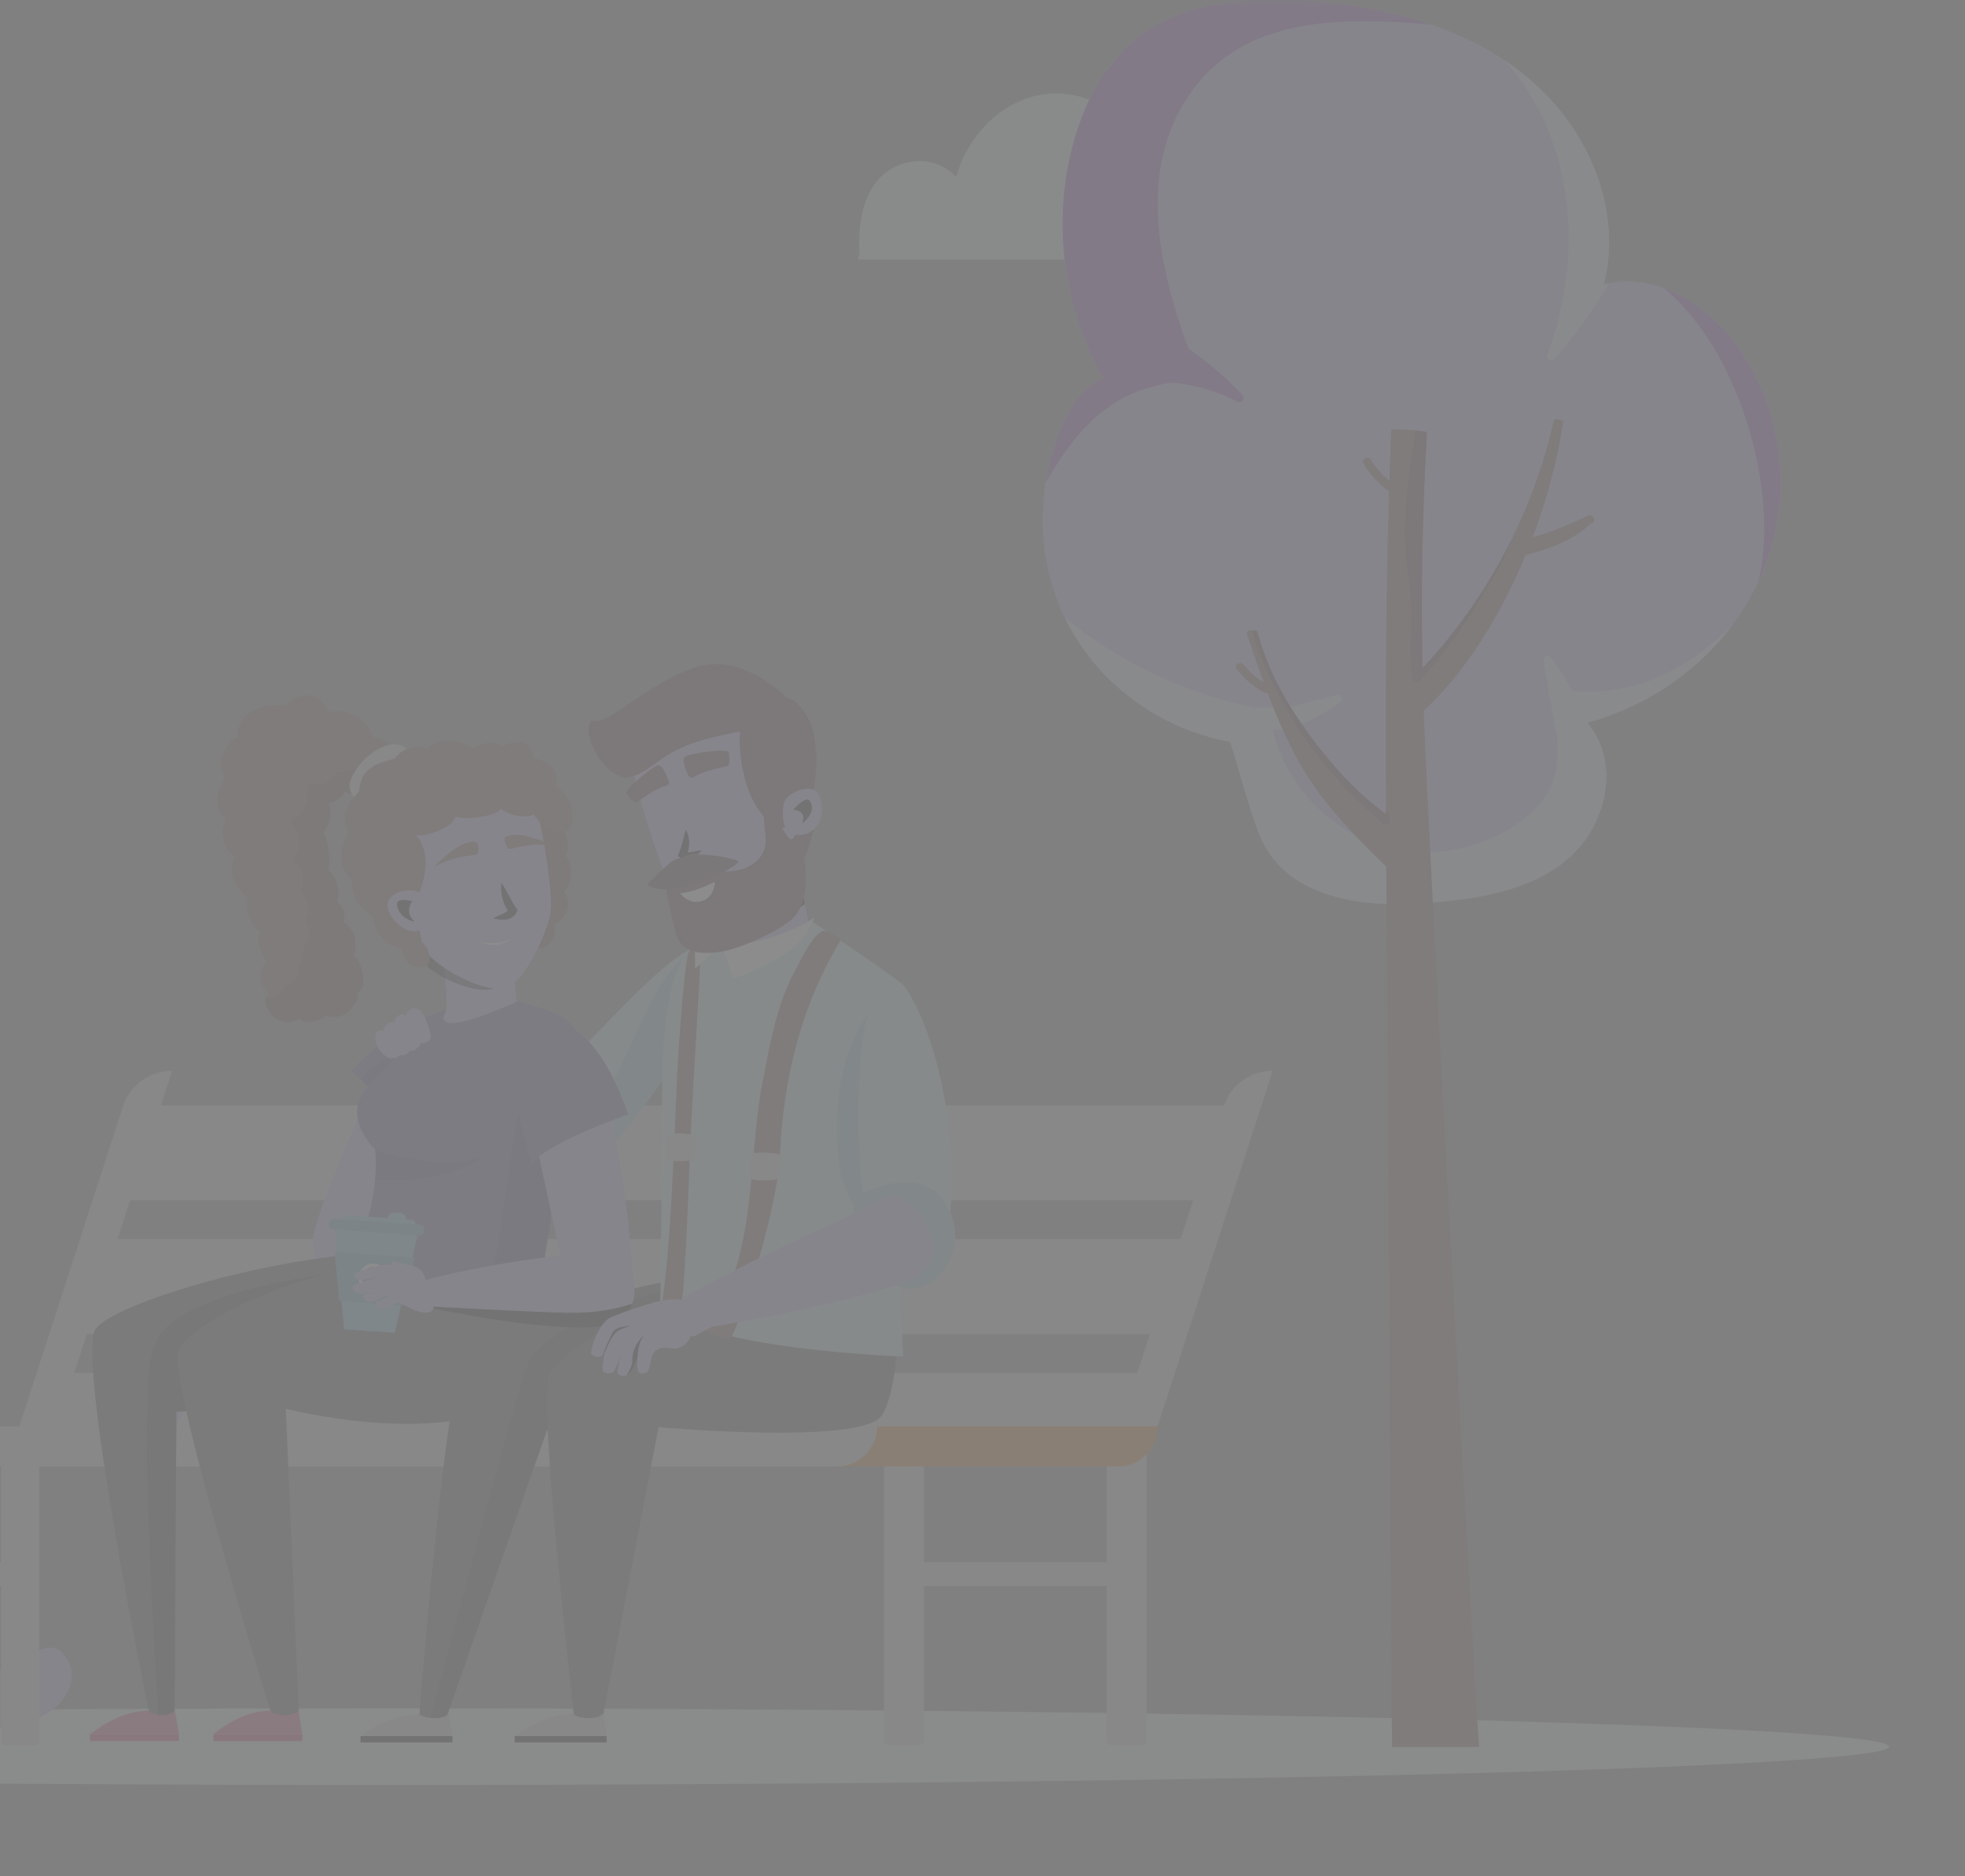 <svg width="155" height="148" viewBox="0 0 155 148" fill="none" xmlns="http://www.w3.org/2000/svg">
<rect x="0" y="0" width="155" height="148" fill="#808080" stroke="none"/>
<g opacity="0.1" clip-path="url(#clip0_1135_1237)">
<mask id="mask0_1135_1237" style="mask-type:luminance" maskUnits="userSpaceOnUse" x="-101" y="0" width="263" height="148">
<path d="M162 0H-101V148H162V0Z" fill="white"/>
</mask>
<g mask="url(#mask0_1135_1237)">
<mask id="mask1_1135_1237" style="mask-type:luminance" maskUnits="userSpaceOnUse" x="-95" y="-7" width="251" height="155">
<path d="M-94.836 -6.852H155.973V147.726H-94.836V-6.852Z" fill="white"/>
</mask>
<g mask="url(#mask1_1135_1237)">
<path d="M149.018 137.79C149.018 139.46 96.013 140.814 30.628 140.814C-34.757 140.814 -87.763 139.46 -87.763 137.79C-87.763 136.12 -34.757 134.766 30.628 134.766C96.013 134.766 149.018 136.12 149.018 137.79Z" fill="#EDF1F4"/>
<path d="M67.722 20.481H107.61C106.683 17.615 103.41 16.125 100.599 17.24C99.133 15.178 97.288 12.939 94.738 12.32C92.75 11.838 91.204 12.618 89.489 10.811C88.542 9.814 87.923 8.826 86.632 8.184C81.701 5.733 76.763 9.182 75.422 13.963C74.318 12.731 72.48 12.361 70.831 13.06C68.153 14.194 67.629 17.409 67.797 20.02C67.7 20.145 67.678 20.322 67.722 20.481Z" fill="#E4F3F7"/>
<path d="M136.855 27.055C135.44 25.186 133.471 23.544 131.262 22.736C129.881 22.229 128.399 22.048 126.904 22.342C126.777 22.362 126.65 22.388 126.524 22.422C127.679 17.736 126.257 12.855 123.341 9.063C122.04 7.374 120.477 5.965 118.736 4.796C116.94 3.595 114.964 2.66 112.909 1.952C111.881 1.591 110.827 1.292 109.773 1.044C104.634 -0.157 98.655 -0.732 93.556 0.93C88.418 2.607 85.661 7.012 84.46 12.08C83.045 18.089 83.986 24.466 86.989 29.84C84.413 30.928 83.266 34.46 82.698 36.95C82.611 37.338 82.538 37.724 82.478 38.112C82.01 41.049 82.251 44.107 83.232 46.911C83.446 47.533 83.699 48.133 83.98 48.714C86.449 53.815 91.386 57.487 96.98 58.515C97.159 58.549 97.293 58.448 97.353 58.321C98.401 60.712 98.341 63.362 99.315 65.793C99.982 67.475 101.171 68.817 102.745 69.698C106.276 71.674 110.807 71.475 114.684 71.034C118.575 70.593 122.98 69.424 125.263 65.946C127.031 63.248 127.358 59.524 125.209 57.02C129.847 55.758 133.965 52.954 136.741 49.181L136.748 49.175C137.488 48.173 138.129 47.105 138.663 45.976C139.644 43.927 140.252 41.684 140.405 39.307C140.686 34.987 139.484 30.52 136.855 27.055Z" fill="#CEB5FF"/>
<path d="M136.741 49.181C133.386 52.644 129.087 54.987 124.036 54.488C123.53 53.594 122.957 52.736 122.368 51.883C122.149 51.564 121.694 51.766 121.758 52.14C122.084 54.038 122.41 55.937 122.736 57.835C122.747 57.897 122.771 57.942 122.802 57.98C122.834 58.439 122.86 58.9 122.86 59.363C122.866 61.365 122.172 62.888 120.677 64.203C118.328 66.273 115.132 67.314 112.029 67.227C105.922 67.047 100.977 62.213 100.143 56.258C100.123 56.158 100.009 56.044 99.91 56.025C94.037 54.956 88.578 52.452 83.979 48.714C86.448 53.815 91.386 57.486 96.98 58.515C97.159 58.548 98.341 63.362 99.315 65.792C99.983 67.475 101.171 68.816 102.745 69.697C106.276 71.674 110.807 71.474 114.684 71.033C118.575 70.592 122.98 69.424 125.263 65.946C127.031 63.248 127.358 59.524 125.209 57.02C129.847 55.758 133.965 52.953 136.741 49.181Z" fill="#E2E9FF"/>
<path d="M123.34 9.062C122.039 7.374 120.477 5.964 118.736 4.796C124.188 10.952 125.015 20.159 122.033 28.003C121.912 28.317 122.372 28.571 122.593 28.331C124.248 26.474 125.689 24.472 126.904 22.342C126.777 22.362 126.65 22.388 126.524 22.422C127.679 17.735 126.256 12.855 123.34 9.062Z" fill="#E2E9FF"/>
<path d="M94.331 6.771C98.701 1.183 106.429 1.377 112.909 1.951C111.881 1.59 110.827 1.291 109.773 1.044C104.634 -0.158 98.655 -0.733 93.556 0.93C88.418 2.606 85.661 7.012 84.46 12.08C83.045 18.088 83.985 24.465 86.989 29.839C84.413 30.927 83.266 34.459 82.698 36.95C82.611 37.337 82.538 37.724 82.478 38.111C85.677 32.465 88.672 30.809 92.382 30.182C94.317 30.34 96.231 30.936 97.614 31.699C97.947 31.883 98.279 31.453 98.018 31.175C96.716 29.782 95.294 28.548 93.737 27.493C91.299 20.777 89.594 12.828 94.331 6.771Z" fill="#9D4FCC"/>
<path d="M136.855 27.055C135.44 25.186 133.471 23.544 131.262 22.735C137.461 27.914 140.405 39.307 138.663 45.976C139.645 43.927 140.252 41.683 140.405 39.306C140.686 34.986 139.484 30.52 136.855 27.055Z" fill="#9D4FCC"/>
<path d="M105.445 54.817C103.964 55.193 102.437 55.705 100.906 55.8C99.261 55.903 97.575 55.694 95.958 55.436C95.538 55.369 95.357 56.013 95.78 56.08C97.159 56.299 98.572 56.475 99.976 56.482C99.816 56.538 99.658 56.602 99.503 56.679C99.275 56.79 99.296 57.138 99.503 57.255C101.318 58.282 104.212 56.429 105.702 55.427C106.01 55.221 105.824 54.721 105.445 54.817Z" fill="#E2E9FF"/>
<path d="M125.261 40.684C123.852 41.372 122.401 41.931 120.905 42.381C122.017 39.425 122.843 36.343 123.3 33.344C123.347 33.057 122.601 33.01 122.566 33.177C121.84 36.368 120.752 39.44 119.329 42.344C119.329 42.364 119.323 42.378 119.309 42.398C117.475 46.15 115.086 49.628 112.209 52.713C112.082 46.53 112.195 40.335 112.556 34.152C112.623 34.079 112.202 34.005 111.668 33.952C110.8 33.859 109.632 33.831 109.746 33.958C109.746 33.958 109.74 33.958 109.74 33.965C109.685 35.303 109.638 36.626 109.596 37.939C109.019 37.463 108.529 36.897 108.142 36.253C107.921 35.885 107.344 36.22 107.566 36.59C108.07 37.429 108.721 38.136 109.506 38.721C109.527 38.737 109.55 38.741 109.572 38.752C109.313 47.166 109.275 55.201 109.326 63.789V64.196C107.223 62.747 105.182 60.517 103.453 58.194C101.559 55.657 99.997 52.933 99.196 49.848C99.176 49.755 98.948 49.715 98.735 49.729C98.508 49.742 98.294 49.821 98.348 49.982C98.778 51.264 99.21 52.553 99.674 53.828C99.082 53.46 98.556 53.002 98.127 52.445C97.87 52.109 97.29 52.441 97.551 52.781C98.153 53.563 98.887 54.197 99.763 54.653C99.845 54.696 99.923 54.698 99.993 54.68C100.701 56.55 101.492 58.387 102.472 60.13C104.254 63.302 106.757 65.858 109.352 68.369C109.411 74.929 109.734 129.135 109.809 137.817H116.669C116.17 130.85 112.651 66.105 112.309 56.071C115.546 53.084 118.328 48.663 120.338 43.799C122.178 43.292 123.993 42.7 125.411 41.365C125.421 41.356 125.424 41.346 125.432 41.336C125.487 41.31 125.543 41.287 125.598 41.26C125.984 41.072 125.646 40.496 125.261 40.684Z" fill="#855E4F"/>
<path d="M109.079 64.965C107.83 63.89 101.456 58.617 98.735 49.729C98.948 49.715 99.176 49.756 99.196 49.849C99.997 52.934 101.559 55.657 103.453 58.194C105.182 60.517 107.223 62.747 109.325 64.196V63.789C109.479 64.056 109.594 64.337 109.633 64.637C109.687 64.971 109.345 65.192 109.079 64.965Z" fill="#613D44"/>
<path d="M112.209 52.713C112.082 46.53 112.195 40.335 112.556 34.153C112.623 34.08 112.202 34.005 111.668 33.952C111.147 37.157 110.634 40.408 110.874 43.66C110.994 45.255 111.361 46.818 111.341 48.427C111.321 50.169 111.115 51.844 111.428 53.574C111.474 53.822 111.821 53.896 111.982 53.722C113.764 51.845 115.232 49.749 116.58 47.552C117.615 45.876 118.696 44.24 119.309 42.398C117.475 46.15 115.086 49.628 112.209 52.713Z" fill="#613D44"/>
<path d="M-83.41 137.181L-1.917 136.496C-0.414 136.323 1.141 136.175 2.56 135.715C4.523 135.08 6.659 132.842 5.161 130.692C4.382 129.576 3.575 129.996 2.47 130.437C1.15 130.963 -0.06 131.676 -1.198 132.513C-1.21 130.362 -3.404 129.16 -5.122 129.923C-3.652 127.682 -1.249 125.17 -3.429 122.787C-4.288 121.848 -5.483 122.039 -6.433 122.726C-8.197 124.003 -9.742 125.827 -11.274 127.451C-11.418 126.767 -12.015 126.173 -12.785 126.08C-14.586 125.863 -15.584 127.803 -16.771 128.992C-15.999 126.342 -14.631 121.204 -18.616 122.335C-21.477 123.148 -23.776 126.129 -25.13 128.91C-25.174 126.82 -25.646 123.917 -27.547 124.251C-28.714 124.455 -29.778 126.155 -30.482 126.955C-31.536 128.155 -32.537 129.398 -33.513 130.662C-33.878 129.724 -34.857 129.159 -35.932 129.174C-37.611 129.198 -38.669 130.618 -39.449 131.982C-40.054 129.692 -41.092 127.175 -43.737 126.874C-44.605 126.777 -45.48 126.97 -46.129 127.573C-47.089 128.465 -47.148 129.89 -48.001 130.837C-49.272 129.527 -51.645 130.054 -52.362 131.652C-53.237 130.065 -54.206 128.537 -55.305 127.093C-56.068 126.091 -56.949 124.936 -58.342 125.016C-61.119 125.173 -61.51 128.024 -61.355 130.325C-62.312 128.995 -63.667 126.525 -64.648 126.694C-65.757 126.885 -66.606 129.918 -67.034 131.618C-68.488 129.866 -72.044 127.239 -72.94 128.241C-73.566 128.941 -72.729 131.286 -72.347 132.76C-73.717 131.046 -75.199 129.427 -76.816 127.935C-77.919 126.918 -80.177 124.213 -81.956 124.752C-83.347 125.173 -83.547 127.066 -83.402 128.269C-83.228 129.717 -82.541 131.162 -81.715 132.484C-83.02 131.706 -84.546 131.353 -86.142 131.489C-86.344 131.505 -86.516 131.681 -86.453 131.896C-85.929 133.695 -84.716 135.928 -83.41 137.181Z" fill="#CEB5FF"/>
</g>
<mask id="mask2_1135_1237" style="mask-type:luminance" maskUnits="userSpaceOnUse" x="-32" y="39" width="147" height="113">
<path d="M-31.826 39.467H114.194V151.426H-31.826V39.467Z" fill="white"/>
</mask>
<g mask="url(#mask2_1135_1237)">
<path d="M4.48 112.564H1.512L9.697 87.289C10.242 85.606 11.809 84.466 13.578 84.466L4.48 112.564Z" fill="#D4D4D4"/>
<path d="M94.547 94.691H8.436L10.974 87.194H97.085L94.547 94.691Z" fill="#D9D9D9"/>
<path d="M91.228 105.244H5.117L7.656 97.747H93.767L91.228 105.244Z" fill="#D9D9D9"/>
<path d="M88.13 114.987H2.019L4.338 108.3H90.45L88.13 114.987Z" fill="#D9D9D9"/>
<path d="M91.298 112.564H88.332L96.515 87.289C97.061 85.606 98.627 84.466 100.397 84.466L91.298 112.564Z" fill="#D4D4D4"/>
<path d="M90.037 137.68H87.711C87.483 137.68 87.299 137.495 87.299 137.267V112.564H90.45V137.267C90.45 137.495 90.266 137.68 90.037 137.68Z" fill="#D4D4D4"/>
<path d="M72.474 137.68H70.148C69.919 137.68 69.735 137.495 69.735 137.267V112.564H72.886V137.267C72.886 137.495 72.702 137.68 72.474 137.68Z" fill="#D4D4D4"/>
<path d="M88.275 125.122H71.311V123.241H88.275V125.122Z" fill="#D4D4D4"/>
<path d="M2.683 137.68H0.499C0.271 137.68 0.087 137.495 0.087 137.267V112.564H3.096V137.267C3.096 137.495 2.911 137.68 2.683 137.68Z" fill="#D4D4D4"/>
<path d="M1.018 125.122H-15.18V123.241H1.018V125.122Z" fill="#D4D4D4"/>
<path d="M88.175 115.688H7.546V112.521H91.339C91.339 114.27 89.923 115.688 88.175 115.688Z" fill="#E57D15"/>
<path d="M66.022 115.688H-14.739C-16.487 115.688 -17.904 114.27 -17.904 112.521H69.187C69.187 114.27 67.77 115.688 66.022 115.688Z" fill="#D4D4D4"/>
<path d="M25.624 100.797C25.133 100.291 24.75 99.68 22.989 100.589C21.612 101.3 14.012 107.519 14.012 107.519L15.386 108.701C15.386 108.701 22.555 105.849 24.748 104.597C26.268 103.728 26.957 102.17 25.624 100.797Z" fill="#CEB5FF"/>
<path d="M12.14 108.43C12.56 107.539 13.397 107.439 14.209 107.221C14.78 106.823 15.476 107.476 15.508 108.203C15.557 109.336 14.525 110.762 14.145 110.964C13.681 111.212 12.586 111.215 12.14 110.4C11.897 109.955 12.029 108.663 12.14 108.43Z" fill="#CEB5FF"/>
<path d="M10.362 111.649C10.174 111.685 9.963 111.774 9.827 111.592C9.776 111.523 9.762 111.42 9.809 111.339C10.117 110.815 10.52 110.692 11.018 110.504C11.555 110.302 11.9 110.033 12.216 109.5C12.471 109.069 12.682 108.6 12.889 108.139C12.998 107.897 13.305 108.112 13.197 108.353C13.155 108.447 13.111 108.543 13.068 108.64C13.193 108.605 13.31 108.737 13.28 108.897C13.117 109.798 12.704 110.824 11.908 111.213C11.43 111.445 10.866 111.549 10.362 111.649Z" fill="#CEB5FF"/>
<path d="M11.133 112.887C10.945 112.924 10.733 113.012 10.598 112.83C10.547 112.762 10.533 112.658 10.58 112.577C10.888 112.053 11.291 111.929 11.789 111.743C12.326 111.541 12.671 111.272 12.986 110.738C13.241 110.307 13.453 109.838 13.659 109.377C13.768 109.135 14.076 109.349 13.967 109.591C13.925 109.684 13.882 109.782 13.839 109.878C13.963 109.843 14.08 109.975 14.051 110.136C13.888 111.037 13.474 112.064 12.679 112.451C12.2 112.684 11.637 112.787 11.133 112.887Z" fill="#CEB5FF"/>
<path d="M12.359 113.197C12.181 113.279 11.99 113.417 11.822 113.273C11.76 113.219 11.725 113.121 11.756 113.032C11.96 112.45 12.335 112.232 12.79 111.93C13.281 111.602 13.569 111.258 13.779 110.665C13.949 110.185 14.069 109.68 14.186 109.183C14.247 108.921 14.59 109.054 14.529 109.314C14.505 109.415 14.481 109.52 14.457 109.623C14.573 109.559 15.418 107.849 15.478 107.995C15.873 108.94 14.511 111.829 13.801 112.398C13.373 112.741 12.837 112.978 12.359 113.197Z" fill="#CEB5FF"/>
<path d="M10.531 112.541C10.344 112.578 10.132 112.666 9.996 112.484C9.946 112.415 9.931 112.312 9.979 112.232C10.286 111.707 10.69 111.584 11.187 111.396C11.724 111.194 12.069 110.925 12.385 110.392C12.64 109.961 12.851 109.491 13.058 109.031C13.167 108.788 13.474 109.004 13.367 109.244C13.325 109.338 13.28 109.435 13.238 109.531C13.362 109.497 13.479 109.629 13.45 109.789C13.286 110.69 12.873 111.716 12.077 112.104C11.599 112.337 11.036 112.441 10.531 112.541Z" fill="#CEB5FF"/>
<path d="M10.686 110.256C10.574 110.239 10.493 110.095 10.549 109.971C10.805 109.412 11.028 108.638 11.48 108.23C11.919 107.834 12.545 107.681 13.072 107.541C13.204 107.505 13.27 107.624 13.262 107.745C13.315 107.787 13.348 107.857 13.329 107.937C13.143 108.698 12.523 108.666 12.04 109.077C11.553 109.492 11.432 110.377 10.686 110.256Z" fill="#CEB5FF"/>
<path d="M12.2 110.174C12.2 110.174 12.81 111.449 14.143 111.25C13.138 110.913 12.2 110.174 12.2 110.174Z" fill="black"/>
<path d="M12.512 109.115C12.512 109.115 13.037 109.66 13.897 109.196C13.897 109.196 13.219 109.629 12.952 109.583C12.621 109.526 12.512 109.115 12.512 109.115Z" fill="black"/>
<path d="M33.028 83.04C34.652 83.759 34.432 90.379 27.397 101.535C26.683 102.667 24.462 99.717 24.694 97.728C24.986 95.209 29.778 84.733 29.778 84.733C29.778 84.733 29.997 81.7 33.028 83.04Z" fill="#CEB5FF"/>
<path d="M38.649 91.21C38.928 92.586 39.73 93.604 40.839 94.069C41.147 94.212 41.477 94.299 41.827 94.343C44.428 94.673 49.783 89.135 53.364 83.552C55.288 80.555 55.991 74.538 54.893 74.756C52.398 75.251 45.594 83.462 42.359 86.14C40.341 87.805 38.451 90.27 38.649 91.21Z" fill="#C3E7F3"/>
<path d="M40.707 95.654C43.752 96.622 49.783 89.135 53.364 83.553C55.287 80.555 55.738 76.477 55.75 75.021C55.62 74.96 55.483 74.912 55.337 74.868C55.199 74.825 55.046 74.787 54.892 74.756C54.34 75.103 53.789 75.596 53.24 76.202C50.551 79.148 48.891 86.094 45.55 89.302C41.047 93.627 40.674 95.625 40.707 95.654Z" fill="#9ED4E3"/>
<path d="M45.796 88.412C45.796 88.412 48.566 90.487 46.087 93.71C43.61 96.933 40.157 97.421 39.783 94.99C39.409 92.559 40.928 88.968 45.796 88.412Z" fill="#9ED4E3"/>
<path d="M31.959 84.417L34.271 81.656C34.271 81.656 36.881 83.98 41.304 87.447C43.317 89.034 45.283 90.162 45.657 90.704C46.858 92.442 43.465 98.223 40.375 95.058C36.55 91.139 31.959 84.417 31.959 84.417Z" fill="#CEB5FF"/>
<path d="M7.545 104.859C5.981 107.437 12.031 136.39 12.031 136.39L13.761 136.518L13.913 111.126C13.913 111.126 8.732 102.903 7.545 104.859Z" fill="#544F5B"/>
<path d="M13.912 111.126L13.91 111.658L13.754 136.481L12.575 136.696C12.575 136.696 10.839 110.719 11.962 108.478C13.925 111.001 14.647 111.436 13.912 111.126Z" fill="#3B343F"/>
<path d="M7.545 104.859C5.981 107.437 13.485 111.348 13.485 111.348C13.485 111.348 25.879 110.708 27.355 108.179C28.739 105.808 28.739 101.627 28.739 101.627C28.063 101.659 32.34 98.709 32.34 98.709C22.074 98.709 8.732 102.903 7.545 104.859Z" fill="#544F5B"/>
<path d="M11.635 110.406C11.635 110.406 11.477 107.712 12.373 105.738C14.258 101.586 27.695 100.247 27.695 100.247L20.485 110.415C20.485 110.415 16.682 111.291 13.908 111.377C12.65 111.416 11.875 110.507 11.635 110.406Z" fill="#3B343F"/>
<path d="M13.8 134.954L14.113 136.821H7.1C7.1 136.821 9.287 134.956 11.735 134.954C11.706 135.197 13.13 135.602 13.733 134.988L13.8 134.954Z" fill="#EA5081"/>
<path d="M14.113 137.35H7.1V136.821H14.113V137.35Z" fill="#D8326E"/>
<path d="M14.069 106.558C13.218 109.054 21.759 136.346 21.759 136.346L23.631 136.517L22.534 110.892C22.534 110.892 14.818 104.36 14.069 106.558Z" fill="#544F5B"/>
<path d="M14.069 106.558C13.218 109.054 22.397 111.097 22.397 111.097C22.397 111.097 33.582 114.015 39.854 110.861C42.307 109.627 41.978 100.603 41.978 100.603C41.301 100.635 35.168 99.193 35.168 99.193C24.902 99.193 14.818 104.36 14.069 106.558Z" fill="#544F5B"/>
<path d="M23.532 134.954L23.845 136.822H16.832C16.832 136.822 18.879 134.957 21.327 134.954C21.298 135.197 22.861 135.602 23.464 134.989L23.532 134.954Z" fill="#EA5081"/>
<path d="M23.845 137.351H16.832V136.822H23.845V137.351Z" fill="#D8326E"/>
<path d="M36.648 106.913C35.052 109.336 32.981 136.553 32.981 136.553L34.748 136.673L43.147 112.804C43.147 112.804 55.361 112.41 56.867 110.034C58.279 107.805 58.279 103.875 58.279 103.875C57.589 103.905 62.166 99.992 62.166 99.992C51.688 99.992 37.859 105.074 36.648 106.913Z" fill="#564E4E"/>
<path d="M43.147 112.804L34.852 136.537L33.648 136.739C33.648 136.739 40.7 109.952 41.576 107.739C43.169 103.712 55.583 100.946 55.583 100.946L49.855 112.136C49.855 112.136 43.897 113.095 43.147 112.804Z" fill="#473D3D"/>
<path d="M43.307 108.51C42.438 110.856 45.404 136.512 45.404 136.512L47.316 136.673L51.946 112.583C51.946 112.583 68.048 114.029 69.554 111.653C70.966 109.424 70.832 103.666 70.832 103.666C70.141 103.697 64.551 99.921 64.551 99.921C54.074 99.921 44.07 106.444 43.307 108.51Z" fill="#564E4E"/>
<path d="M35.397 135.202L35.691 136.958H28.439C28.439 136.958 30.796 135.208 33.097 135.205C33.069 135.433 34.767 135.811 35.334 135.235L35.397 135.202Z" fill="#D4D4D4"/>
<path d="M35.691 137.455H28.439V136.958H35.691V137.455Z" fill="black"/>
<path d="M47.559 135.202L47.853 136.958H40.601C40.601 136.958 42.958 135.208 45.258 135.205C45.231 135.433 46.93 135.811 47.496 135.235L47.559 135.202Z" fill="#D4D4D4"/>
<path d="M47.853 137.455H40.601V136.958H47.853V137.455Z" fill="black"/>
<path d="M64.049 72.696C64.049 72.696 69.318 76.182 71.279 77.708C71.279 77.708 70.761 100.257 71.251 107.012C71.251 107.012 55.134 106.473 52.085 102.986C52.085 102.986 52.222 92.741 52.222 86.858C52.222 80.976 52.767 75.638 55.162 74.113C55.162 74.113 58.822 76.509 64.049 72.696Z" fill="#C3E7F3"/>
<path d="M66.261 74.265C63.209 79.298 61.797 85.103 61.532 90.94C61.307 95.858 58.219 104.739 57.637 105.564C57.197 105.691 55.498 105.049 55.596 104.921C59.828 99.377 58.902 91.885 60.135 85.46C60.717 82.426 61.269 79.153 62.779 76.459C63.185 75.733 64.053 73.755 64.93 73.433C65.115 73.366 66.429 73.987 66.261 74.265Z" fill="#855E4F"/>
<path d="M59.229 91.118C59.229 91.118 59.05 92.816 59.229 92.995C59.408 93.174 61.232 93.159 61.404 92.95C61.576 92.74 61.65 91.222 61.53 91.101C61.41 90.981 59.378 90.76 59.229 91.118Z" fill="#D9D9D9"/>
<path d="M54.467 89.912C54.243 94.83 54.031 103.498 53.449 104.323C53.007 104.45 52.09 103.704 52.115 103.545C52.925 98.511 53.113 91.391 53.416 84.856C53.551 81.957 53.926 77.446 54.116 76.151C54.257 75.196 54.373 74.465 55.251 74.143C55.435 74.076 54.733 84.075 54.467 89.912Z" fill="#855E4F"/>
<path d="M52.546 89.606C52.546 89.606 52.367 91.302 52.546 91.481C52.726 91.661 54.55 91.646 54.722 91.437C54.893 91.228 54.968 89.708 54.848 89.588C54.727 89.469 52.696 89.246 52.546 89.606Z" fill="#D9D9D9"/>
<path d="M71.077 95.121C71.077 95.121 71.127 97.004 71.111 97.267C71.111 97.267 66.554 96.931 66.1 91.198C65.21 79.961 71.206 77.682 71.206 77.682C71.206 77.682 71.949 91.331 71.077 95.121Z" fill="#9ED4E3"/>
<path d="M54.959 68.009C55.043 68.225 55.122 68.427 55.181 68.617C55.344 69.133 55.468 69.643 55.547 70.14C55.638 70.637 55.691 71.107 55.717 71.545C55.808 72.957 55.553 74.274 55.553 74.274C59.525 76.235 63.942 73.231 63.942 73.231C63.753 72.676 63.603 71.996 63.485 71.316C63.243 69.924 63.145 68.525 63.126 68.12C63.119 68.094 63.119 68.074 63.119 68.055C63.112 68.021 63.112 68.009 63.112 68.009H54.959Z" fill="#CEB5FF"/>
<path d="M55.27 73.79C55.27 73.79 55.594 74.338 56.845 74.587L54.831 76.407C54.831 76.407 54.802 74.213 54.831 73.898C54.861 73.584 55.27 73.79 55.27 73.79Z" fill="white"/>
<path d="M64.219 72.402C64.219 72.402 61.073 74.58 56.845 74.587C56.845 74.587 57.592 76.107 57.794 77.188C57.794 77.188 63.268 75.644 64.219 72.402Z" fill="white"/>
<path d="M54.959 68.009C55.043 68.225 55.122 68.427 55.181 68.617C55.41 69.264 55.514 69.76 55.547 70.139C55.638 70.636 55.691 71.106 55.717 71.545C57.605 72.375 59.734 72.708 61.283 72.375C62.282 72.166 63.041 71.675 63.485 71.316C63.243 69.924 63.145 68.525 63.125 68.12C63.119 68.093 63.119 68.074 63.119 68.055C63.112 68.021 63.112 68.009 63.112 68.009H54.959Z" fill="black"/>
<path d="M64.369 64.578C64.369 64.578 63.804 67.641 62.948 68.407C62.092 69.172 62.285 64.213 62.285 64.213L64.369 64.578Z" fill="#613D44"/>
<path d="M62.885 65.301C62.885 65.301 63.606 69.629 62.405 70.92C61.203 72.211 56.081 73.952 54.564 72.999C53.047 72.048 49.75 61.191 49.887 60.217C50.024 59.242 56.123 53.808 59.654 56.462C63.185 59.115 62.885 65.301 62.885 65.301Z" fill="#CEB5FF"/>
<path d="M46.697 56.782C47.671 57.642 51.71 53.237 55.583 52.475C58.772 51.848 61.999 54.879 62.011 55.056C62.859 55.059 64.084 56.769 64.265 58.198C64.943 63.55 62.669 65.265 62.144 65.286C59.709 65.387 58.163 61.29 58.364 57.697C56.334 58.147 54.58 58.404 52.599 59.603C51.73 60.13 50.247 61.554 49.103 61.288C47.403 60.893 45.79 57.726 46.697 56.782Z" fill="#613D44"/>
<path d="M54.084 65.442C53.917 66.143 53.783 66.719 53.556 67.292L53.457 67.54L53.67 67.677C53.849 67.791 54.056 67.825 54.23 67.805C54.408 67.791 54.564 67.732 54.703 67.655C54.972 67.498 55.143 67.302 55.356 67.103C55.058 67.08 54.773 67.187 54.539 67.221C54.308 67.259 54.103 67.227 54.014 67.155L54.128 67.54C54.435 66.879 54.471 66.067 54.084 65.442Z" fill="black"/>
<path d="M57.446 59.303C57.217 59.026 54.164 59.461 53.984 59.734C53.828 59.97 53.996 60.59 54.312 61.205C54.389 61.356 54.584 61.411 54.722 61.312C55.332 60.874 56.798 60.558 57.319 60.456C57.432 60.434 57.515 60.341 57.522 60.227C57.541 59.944 57.557 59.437 57.446 59.303Z" fill="#613D44"/>
<path d="M49.421 62.542C49.38 62.184 51.654 60.3 51.957 60.361C52.218 60.414 52.534 60.964 52.75 61.62C52.803 61.781 52.715 61.959 52.558 61.988C51.864 62.12 50.698 62.951 50.292 63.253C50.204 63.319 50.087 63.314 50.004 63.239C49.798 63.056 49.441 62.715 49.421 62.542Z" fill="#613D44"/>
<path d="M57.801 68.913C57.498 69.285 57.191 69.606 56.822 69.837C56.642 69.959 56.446 70.051 56.238 70.126C56.03 70.209 55.806 70.244 55.57 70.305C55.8 70.376 56.048 70.404 56.295 70.364C56.544 70.339 56.783 70.239 56.994 70.105C57.413 69.831 57.724 69.394 57.801 68.913Z" fill="black"/>
<path d="M57.593 70.548C57.408 70.465 57.234 70.491 57.075 70.556C56.927 70.627 56.762 70.762 56.753 70.972C56.948 70.935 57.067 70.907 57.207 70.846C57.339 70.779 57.468 70.706 57.593 70.548Z" fill="black"/>
<path d="M61.917 63.155C62.245 62.492 63.939 61.797 64.469 62.544C65.317 63.738 64.734 66.245 62.479 65.828C61.657 65.676 61.634 63.73 61.917 63.155Z" fill="#CEB5FF"/>
<path d="M62.558 63.883C62.558 63.883 63.561 62.75 63.851 63.155C64.418 63.947 63.598 64.723 63.28 64.968C63.28 64.968 63.512 64.407 63.224 64.135C62.937 63.864 62.558 63.883 62.558 63.883Z" fill="black"/>
<path d="M63.228 66.154C63.432 67.998 64.068 70.607 62.709 72.271C61.908 73.251 58.36 74.9 56.734 75.098C55.323 75.27 53.825 75.246 53.335 73.705C53.093 72.947 52.535 70.393 52.562 70.054C52.643 69.03 53.96 69.148 53.797 67.803C53.768 67.558 54.879 67.253 54.952 67.302C55.616 67.747 55.971 68.562 56.793 68.691C58.452 68.949 60.456 68.111 60.394 66.188C60.372 65.505 60.201 64.895 60.267 64.206C60.286 64.01 60.563 63.889 60.723 63.989C61.018 64.174 61.123 64.239 61.328 64.528C61.441 64.687 62.284 66.837 62.626 66.023C62.758 65.707 63.196 65.863 63.228 66.154Z" fill="#613D44"/>
<path d="M53.649 70.467C54.848 70.37 56.384 69.568 56.384 69.568C56.384 69.568 56.401 70.934 55.14 71.137C54.242 71.281 53.649 70.467 53.649 70.467Z" fill="white"/>
<path d="M51.046 69.782C51.046 69.782 52.819 67.907 53.361 67.766C53.902 67.626 54.563 67.504 55.035 67.433C55.756 67.323 57.892 67.722 58.21 67.906C58.526 68.088 56.319 69.315 54.621 69.791C52.923 70.267 51.687 70.28 51.046 69.782Z" fill="#56353D"/>
<path d="M36.368 79.255C36.368 79.255 31.449 80.37 27.695 84.488C27.695 84.488 32.223 88.302 32.245 89.999L34.964 89.078C34.964 89.078 38.335 83.976 36.368 79.255Z" fill="#7059A1"/>
<path d="M31.947 60.581C32.019 61.032 31.328 61.154 31.255 60.703C31.252 60.683 31.241 60.662 31.238 60.642L30.363 61.475L29.82 61.991C29.517 61.93 29.233 61.902 28.972 61.877C28.855 62.226 28.596 62.493 28.131 62.575C27.812 62.623 27.481 62.568 27.181 62.443C27.08 62.718 26.85 62.951 26.583 63.098C26.396 63.209 26.163 63.308 25.936 63.355C26.187 64.174 26.028 65.051 25.497 65.723C25.773 66.074 25.848 66.538 25.907 66.999C25.983 67.55 26.001 68.096 25.91 68.633C26.209 68.873 26.424 69.248 26.547 69.583C26.731 70.093 26.732 70.63 26.572 71.135C26.77 71.286 26.937 71.47 27.05 71.707C27.193 72.031 27.207 72.436 27.056 72.748C27.466 72.975 27.788 73.346 27.951 73.824C28.056 74.134 28.09 74.856 27.91 75.331C28.438 75.859 28.637 76.665 28.664 77.424C28.683 77.813 28.491 78.146 28.209 78.325C28.212 78.745 28.139 79.058 27.94 79.228C27.933 79.229 27.928 79.238 27.921 79.239C27.778 79.521 27.558 79.774 27.27 79.961C26.834 80.237 26.207 80.326 25.758 80.085C25.745 80.094 25.731 80.097 25.718 80.099C25.243 80.525 24.525 80.702 23.917 80.531C23.797 80.495 23.695 80.441 23.597 80.373C22.995 80.722 22.192 80.707 21.641 80.247C21.449 80.088 21.316 79.898 21.214 79.688C21.046 79.496 20.939 79.258 20.944 79.001C20.946 78.851 20.986 78.714 21.049 78.589L21.048 78.582C21.069 78.536 21.09 78.496 21.119 78.456C21.13 78.397 21.147 78.336 21.166 78.283C20.838 77.999 20.597 77.641 20.563 77.162C20.529 76.647 20.721 76.2 21.019 75.826C20.493 75.149 20.218 74.354 20.495 73.499C20.271 73.318 20.064 73.112 19.897 72.856C19.469 72.211 19.435 71.61 19.577 70.878C18.709 70.16 18.052 69.185 18.343 68.084C18.371 67.922 18.413 67.751 18.462 67.585C17.584 66.855 17.33 65.695 17.816 64.567C17.484 64.262 17.213 63.902 17.148 63.45C17.043 62.733 17.445 61.977 17.747 61.339C17.448 60.856 17.298 60.29 17.482 59.716C17.67 59.119 18.157 58.405 18.765 58.133C18.69 57.498 18.952 56.838 19.458 56.392C20.299 55.658 21.513 55.544 22.585 55.633C22.875 55.297 23.243 55.031 23.728 54.91C24.712 54.666 25.613 55.241 25.863 56.175C27.378 55.828 28.945 56.623 29.48 58.205C29.756 58.227 30.038 58.285 30.294 58.404C31.185 58.803 31.78 59.633 31.947 60.581Z" fill="#855E4F"/>
<path d="M29.417 60.593C29.277 60.446 29.084 60.445 28.917 60.553C28.253 60.67 27.581 60.781 26.916 60.898C26.759 60.854 26.601 60.89 26.504 61.028C26.018 61.714 25.398 61.959 24.658 61.768C24.481 61.735 24.289 61.904 24.278 62.085C24.228 63.014 24.194 64.033 23.19 64.531C22.994 64.637 22.92 64.907 23.073 65.08C23.735 65.841 23.814 66.819 23.229 67.672C23.144 67.794 23.136 67.996 23.248 68.104C23.895 68.617 24.06 69.309 23.734 70.173C23.714 70.234 23.713 70.301 23.726 70.366C24.389 70.979 24.514 71.889 24.063 72.574C24.515 73.276 24.438 74.287 23.923 74.687C23.997 75.288 23.831 75.878 23.462 76.195C23.587 76.523 23.592 76.875 23.347 77.225C23.131 77.535 22.829 77.687 22.512 77.715C22.253 78.36 21.619 78.801 20.981 78.767C20.959 78.842 20.945 78.918 20.944 79C20.939 79.258 21.046 79.496 21.215 79.688C21.317 79.898 21.45 80.089 21.642 80.248C22.194 80.707 22.995 80.722 23.598 80.373C23.695 80.441 23.797 80.495 23.918 80.531C24.526 80.702 25.244 80.525 25.718 80.099C25.732 80.096 25.746 80.094 25.758 80.085C26.207 80.326 26.834 80.237 27.271 79.96C27.559 79.774 27.778 79.521 27.921 79.239C27.928 79.238 27.933 79.229 27.941 79.228C28.139 79.058 28.212 78.745 28.209 78.325C28.492 78.146 28.683 77.813 28.664 77.424C28.638 76.664 28.439 75.858 27.91 75.33C28.09 74.856 28.056 74.135 27.952 73.825C27.789 73.346 27.467 72.975 27.056 72.748C27.208 72.436 27.193 72.031 27.051 71.707C26.937 71.47 26.77 71.286 26.572 71.135C26.732 70.629 26.731 70.094 26.548 69.584C26.425 69.249 26.209 68.873 25.91 68.632C26.001 68.096 25.984 67.55 25.908 66.999C25.848 66.539 25.773 66.074 25.497 65.723C26.028 65.051 26.188 64.174 25.936 63.355C26.163 63.308 26.396 63.209 26.583 63.098C26.85 62.951 27.08 62.718 27.181 62.443C27.482 62.568 27.812 62.624 28.132 62.575C28.596 62.493 28.856 62.226 28.972 61.877C29.233 61.902 29.517 61.931 29.82 61.991L30.363 61.475C30.025 61.213 29.71 60.919 29.417 60.593Z" fill="#724C40"/>
<path d="M29.171 63.558C29.171 63.558 27.357 63.111 27.599 61.773C27.883 60.187 30.938 57.447 32.381 59.393C33.408 60.779 29.171 63.558 29.171 63.558Z" fill="#D9D9D9"/>
<path d="M44.638 67.492C45.038 66.492 44.666 65.348 43.729 64.809C42.757 61.865 41.172 59.66 41.172 59.66C40.052 62.708 39.125 69.622 39.125 69.622C39.942 71.96 38.173 77.502 38.173 77.502C39.99 76.728 41.319 75.782 42.282 74.739C42.582 74.865 42.902 74.858 43.19 74.565C43.599 74.149 43.957 73.578 43.7 73.001C44.118 72.732 44.481 72.378 44.702 71.93C44.963 71.398 44.778 70.845 44.531 70.339C45.189 69.49 45.21 68.38 44.638 67.492Z" fill="#775044"/>
<path d="M27.351 99.148C32.34 102.663 42.15 103.592 42.15 103.592C42.15 103.592 44.008 93.683 44.008 89.964C44.008 89.957 44.015 89.957 44.014 89.949C44.186 89.531 44.357 89.104 44.528 88.671C44.576 88.549 44.624 88.419 44.673 88.297C45.045 87.359 45.388 86.429 45.675 85.587C45.705 85.508 45.73 85.436 45.746 85.365C46.192 84.028 46.454 81.652 44.432 80.29C43.331 79.547 40.568 78.945 40.568 78.945C38.643 80.02 35.207 79.707 35.207 79.707C35.207 79.707 29.335 84.606 28.405 86.656C27.476 88.713 29.596 90.694 29.596 90.694C29.869 92.262 29.284 97.699 27.351 99.148Z" fill="#7059A1"/>
<path d="M34.744 74.517C35.072 76.458 35.302 78.468 35.207 79.707C33.699 82.308 40.763 79.025 40.763 79.025C40.652 78.518 40.665 78.386 40.61 77.769C40.495 76.505 40.484 75.24 40.486 74.874C40.483 74.85 40.38 72.88 40.381 72.862C40.378 72.833 39.762 72.136 39.762 72.136L34.744 74.517Z" fill="#CEB5FF"/>
<g opacity="0.67">
<path d="M39.188 74.151C39.172 74.354 39.158 74.544 39.155 74.721C39.124 75.326 39.151 75.78 39.202 76.119C39.237 76.57 39.326 77.266 39.365 77.74C38.23 78.761 34.756 77.278 33.697 76.221C33.535 74.941 33.23 73.56 33.23 73.56L39.188 74.151Z" fill="black"/>
</g>
<path d="M31.396 66.607C31.396 66.607 32.396 73.08 33.332 74.697C34.267 76.314 37.927 78.197 39.629 78.003C41.331 77.809 43.183 73.487 43.417 72.046C43.651 70.604 42.874 66.095 42.624 65.063C42.374 64.03 41.087 61.259 40.601 60.873C40.115 60.485 32.171 62.142 31.396 66.607Z" fill="#CEB5FF"/>
<path d="M39.55 69.643C39.485 70.065 39.532 70.477 39.631 70.881C39.742 71.279 39.901 71.676 40.177 72.027L40.136 71.697C40.1 71.815 39.936 71.966 39.708 72.072C39.479 72.183 39.161 72.259 38.91 72.461C39.22 72.509 39.489 72.58 39.824 72.558C39.993 72.544 40.168 72.502 40.334 72.407C40.502 72.319 40.666 72.164 40.756 71.955L40.827 71.789L40.715 71.625C40.318 71.043 40.02 70.336 39.55 69.643Z" fill="black"/>
<path d="M41.304 68.078C42.636 68.052 42.715 68.681 42.765 69.264C42.814 68.159 41.826 68.027 41.287 68.081C40.714 68.138 39.713 68.324 39.826 69.556C39.745 68.997 39.866 68.106 41.304 68.078Z" fill="#CEB5FF"/>
<path d="M36.454 68.98C37.728 68.588 37.976 69.171 38.185 69.716C37.928 68.641 36.942 68.787 36.439 68.987C35.903 69.2 34.992 69.655 35.44 70.808C35.208 70.293 35.079 69.403 36.454 68.98Z" fill="#CEB5FF"/>
<path d="M37.477 66.39C37.78 66.41 37.806 67.041 37.691 67.317C37.575 67.594 36.261 67.312 34.291 68.364C34.183 68.422 36.106 66.299 37.477 66.39Z" fill="#855E4F"/>
<path d="M39.926 65.998C39.664 66.122 39.879 66.715 40.087 66.93C40.295 67.145 41.36 66.423 43.514 66.704C43.633 66.719 41.115 65.432 39.926 65.998Z" fill="#855E4F"/>
<path d="M37.657 74.322C37.657 74.322 39.153 74.615 40.357 74.087C40.357 74.087 39.631 74.631 38.867 74.547C38.102 74.463 37.657 74.322 37.657 74.322Z" fill="white"/>
<path d="M29.598 90.683C31.626 91.509 36.129 92.179 38.448 91.135C38.448 91.135 35.556 93.415 29.598 93.08C29.598 93.08 29.73 92.014 29.598 90.683Z" fill="#5D4A93"/>
<path d="M42.15 103.592C42.15 103.592 44.008 94.697 44.008 89.964C43.614 90.432 43.816 86.527 42.223 84.241C40.285 86.128 39.778 99.017 38.176 102.634C39.544 103.297 42.15 103.592 42.15 103.592Z" fill="#5D4A93"/>
<path d="M45.072 63.661C44.862 62.937 44.364 62.381 43.8 61.911C43.872 61.77 43.915 61.612 43.92 61.475C43.958 60.441 42.946 59.997 42.06 59.789C41.992 59.229 41.769 58.686 41.138 58.57C40.685 58.486 40.073 58.568 39.702 58.886C39.419 58.663 39.031 58.566 38.62 58.596C38.09 58.633 37.633 58.791 37.258 59.072C36.507 58.442 35.5 58.396 34.567 58.599C34.194 58.681 33.917 58.841 33.708 59.057C33.063 58.763 32.239 58.94 31.663 59.326C31.458 59.464 31.302 59.639 31.165 59.823C31.159 59.824 31.155 59.823 31.15 59.825C30.252 60.088 29.044 60.393 28.596 61.313C28.427 61.659 28.349 62.041 28.334 62.433C28.315 62.448 28.293 62.458 28.275 62.477C27.713 63.107 27.166 63.819 27.18 64.705C27.186 65.054 27.304 65.358 27.458 65.648C27.146 66.324 26.896 67.092 26.921 67.832C26.942 68.491 27.377 68.985 27.787 69.468C27.664 70.756 28.392 71.672 29.428 72.329C29.434 73.443 30.508 74.75 31.65 74.807C31.697 75.334 31.989 75.837 32.443 76.121C32.985 76.461 33.897 76.404 33.875 75.591C33.866 75.264 33.783 74.88 33.581 74.616C33.506 74.518 33.405 74.428 33.293 74.368C33.044 73.113 32.764 71.519 32.834 70.966C32.866 70.903 32.895 70.836 32.926 70.771C32.949 70.765 32.971 70.76 33.002 70.781C33.002 70.781 33.01 70.697 33.017 70.572C33.67 69.069 33.904 67.155 32.841 65.897C33.509 65.959 34.175 65.739 34.806 65.436C35.374 65.162 35.799 64.885 35.931 64.42C36.521 64.612 37.218 64.56 37.846 64.457C38.464 64.355 39.164 64.228 39.516 63.829C39.526 63.83 39.534 63.828 39.543 63.829C40.036 64.193 40.654 64.387 41.293 64.411C41.559 64.421 41.852 64.384 42.081 64.245C42.246 64.466 42.424 64.678 42.634 64.866C43.101 65.284 43.907 65.794 44.564 65.615C45.313 65.41 45.236 64.227 45.072 63.661Z" fill="#855E4F"/>
<path d="M33.03 70.385C32.454 70.057 30.801 70.273 30.593 71.217C30.332 72.403 32.64 74.478 33.658 72.868C34.081 72.198 33.528 70.669 33.03 70.385Z" fill="#CEB5FF"/>
<path d="M32.528 71.09C32.528 71.09 31.246 70.751 31.316 71.367C31.421 72.289 32.374 72.7 32.71 72.696C32.71 72.696 32.245 72.326 32.265 71.843C32.285 71.36 32.528 71.09 32.528 71.09Z" fill="black"/>
<path d="M44.975 81.401C46.712 81.03 49.142 88.647 50.02 101.806C50.244 105.177 44.945 103.025 44.593 101.052C44.242 99.08 41.977 88.715 41.977 88.715C41.977 88.715 41.734 82.095 44.975 81.401Z" fill="#CEB5FF"/>
<path d="M43.264 80.79C43.264 80.79 46.597 79.54 49.56 87.903C49.56 87.903 42.628 90.332 41.978 91.898L41.106 88.704C41.106 88.704 39.685 84.441 43.264 80.79Z" fill="#7059A1"/>
<path d="M50.01 101.466C50.1 101.969 49.881 104.317 47.909 104.551C43.028 105.128 33.217 103.027 33.217 103.027C33.217 103.027 32.524 101.28 33.246 101.074C37.945 99.733 45.97 98.639 47.584 98.927C49.201 99.216 49.788 100.223 50.01 101.466Z" fill="#CEB5FF"/>
<path d="M49.83 102.854C49.83 102.854 47.816 103.616 44.847 103.562C41.878 103.509 33.217 103.027 33.217 103.027C33.217 103.027 44.878 105.594 48.499 104.399C48.979 104.24 49.642 103.779 49.83 102.854Z" fill="black"/>
<path d="M30.585 96.552L31.976 96.649L32.01 96.162C32.027 95.921 31.846 95.711 31.605 95.695L31.085 95.658C30.844 95.641 30.636 95.824 30.619 96.065L30.585 96.552Z" fill="#7DC7E7"/>
<path d="M26.387 96.569L33.036 97.033L31.135 105.143L27.145 104.865L26.387 96.569Z" fill="#7DC7E7"/>
<path d="M26.496 98.771L32.623 99.199C32.675 99.203 32.711 99.255 32.699 99.307L31.84 102.925C31.83 102.967 31.794 102.995 31.753 102.992L26.833 102.649C26.792 102.646 26.759 102.613 26.756 102.57L26.407 98.868C26.402 98.814 26.445 98.767 26.496 98.771Z" fill="#67B2D0"/>
<path d="M28.302 100.735C28.346 100.11 28.887 99.639 29.511 99.683C30.136 99.727 30.606 100.268 30.563 100.893C30.519 101.517 29.978 101.988 29.353 101.945C28.729 101.901 28.259 101.359 28.302 100.735Z" fill="white"/>
<path d="M27.022 96.541L32.412 96.917C32.604 96.931 32.772 96.786 32.785 96.593C32.798 96.4 32.653 96.232 32.461 96.219L27.071 95.842C26.878 95.829 26.711 95.975 26.698 96.168C26.684 96.361 26.83 96.528 27.022 96.541Z" fill="#7DC7E7"/>
<path d="M28.575 100.755C28.608 100.281 29.019 99.924 29.491 99.957C29.965 99.99 30.323 100.401 30.29 100.874C30.257 101.348 29.846 101.704 29.372 101.671C28.899 101.638 28.542 101.228 28.575 100.755Z" fill="#7059A1"/>
<path d="M26.314 96.988L33.031 97.456C33.263 97.472 33.465 97.297 33.481 97.064C33.498 96.832 33.322 96.63 33.089 96.614L26.373 96.145C26.14 96.129 25.938 96.304 25.922 96.537C25.906 96.769 26.082 96.971 26.314 96.988Z" fill="#67B2D0"/>
<path d="M33.648 101.167C33.517 100.743 33.372 100.239 32.953 100.01C32.722 99.885 32.443 99.86 32.189 99.803C31.847 99.728 31.509 99.636 31.173 99.537C30.928 99.464 30.744 99.757 30.815 99.966C30.954 100.366 31.221 100.686 31.611 100.861C31.862 100.974 32.16 100.993 32.395 101.134C32.632 101.275 32.784 101.541 32.978 101.738C33.177 101.942 33.427 101.773 33.478 101.553C33.608 101.485 33.704 101.346 33.648 101.167Z" fill="#CEB5FF"/>
<path d="M28.253 100.341C29.019 100.111 29.858 99.773 30.679 99.774C31.567 99.776 32.797 100.861 33.602 101.12C33.927 101.224 33.612 101.353 33.501 101.561C33.453 101.781 33.219 101.993 32.877 101.939C32.404 101.865 31.997 101.25 31.542 101.128C31.097 101.009 30.674 100.83 30.21 100.761C30.133 100.75 30.073 100.727 30.022 100.698C29.502 100.798 29.245 100.834 28.763 100.978C28.148 101.162 27.641 100.523 28.253 100.341Z" fill="#CEB5FF"/>
<path d="M28.031 101.331C28.794 101.029 29.654 100.708 30.508 100.63C31.435 100.545 32.395 101.377 33.272 101.554C33.627 101.625 33.727 101.904 33.643 102.121C33.626 102.344 33.414 102.576 33.05 102.556C32.546 102.529 32.106 101.961 31.613 101.885C31.132 101.81 30.664 101.675 30.171 101.652C30.089 101.649 30.022 101.632 29.965 101.608C29.438 101.757 29.269 101.802 28.79 101.992C28.177 102.234 27.422 101.571 28.031 101.331Z" fill="#CEB5FF"/>
<path d="M28.827 102.089C29.469 101.77 30.152 101.338 30.896 101.227C31.702 101.108 32.57 101.883 33.359 102.014C33.677 102.067 33.793 102.328 33.74 102.537C33.748 102.749 33.584 102.98 33.262 102.977C32.815 102.972 32.431 102.427 31.99 102.374C31.559 102.324 31.135 102.215 30.699 102.214C30.627 102.215 30.566 102.202 30.513 102.181C30.065 102.345 29.94 102.443 29.537 102.642C29.021 102.898 28.315 102.342 28.827 102.089Z" fill="#CEB5FF"/>
<path d="M29.767 102.706C30.316 102.407 31.042 101.99 31.691 101.87C32.394 101.74 33.163 102.455 33.864 102.544C34.147 102.581 34.262 102.806 34.226 102.992C34.243 103.177 34.097 103.491 33.819 103.537C32.895 103.69 31.543 102.7 31.402 102.719C31.016 102.877 30.829 103.013 30.484 103.201C30.043 103.442 29.329 102.945 29.767 102.706Z" fill="#CEB5FF"/>
<path d="M46.622 106.724C46.697 105.986 47.338 104.261 48.225 103.903C49.094 103.552 50.77 102.881 51.684 102.859C52.045 102.851 51.686 104.141 51.544 104.399C51.577 104.596 51.5 104.8 51.262 104.841C50.498 104.974 49.641 105.009 48.903 105.262C48.231 105.492 47.983 106.384 47.504 106.918C47.264 107.185 46.602 106.923 46.622 106.724Z" fill="#CEB5FF"/>
<path d="M48.703 108.254C48.787 107.33 49.243 105.741 50.103 105.31C50.946 104.889 52.001 104.474 52.911 104.376C53.27 104.338 53.535 105.302 53.3 105.362C52.548 105.557 51.593 106.296 50.875 106.609C50.222 106.893 50.038 107.803 49.597 108.374C49.378 108.66 48.676 108.553 48.703 108.254Z" fill="#CEB5FF"/>
<path d="M50.326 108.183C50.149 107.399 50.372 105.609 51.165 105.045C51.941 104.493 53.173 104.394 54.063 104.15C54.415 104.053 54.674 104.368 54.59 104.653C54.663 104.835 54.546 105.887 53.698 106.268C52.982 106.591 52.479 106.066 51.81 106.491C51.201 106.877 51.457 107.506 51.102 108.139C50.924 108.456 50.37 108.377 50.326 108.183Z" fill="#CEB5FF"/>
<path d="M47.546 108.137C47.444 107.538 47.839 105.578 48.653 105.054C49.451 104.54 50.682 104.504 51.578 104.306C51.933 104.227 52.103 104.615 52.006 104.896C52.072 105.083 52.03 105.298 51.802 105.385C51.072 105.663 50.233 105.865 49.548 106.257C48.926 106.614 48.83 107.538 48.447 108.155C48.256 108.464 47.579 108.335 47.546 108.137Z" fill="#CEB5FF"/>
<path d="M53.24 102.52C54.998 102.493 56.764 102.977 56.764 102.977L57.208 104.101L54.745 105.421L54.011 105.409C54.011 105.409 52.524 102.53 53.24 102.52Z" fill="#CEB5FF"/>
<path d="M50.74 103.018C50.74 103.018 52.522 102.345 53.477 102.552C54.431 102.759 54.589 104.652 54.589 104.652L53.311 105.068L50.848 105.103L50.634 103.389L50.74 103.018Z" fill="#CEB5FF"/>
<path d="M50.293 107.103C50.293 107.103 50.268 105.53 51.165 105.045C51.165 105.045 49.789 105.884 49.877 107.44C49.893 107.736 49.433 108.491 49.433 108.491C49.433 108.491 49.654 108.453 49.943 107.874C50.231 107.294 50.293 107.103 50.293 107.103Z" fill="black"/>
<path d="M47.766 106.536C47.766 106.536 48.275 105.323 48.653 105.054C49.032 104.785 49.745 104.598 49.745 104.598C49.745 104.598 48.646 104.611 48.375 105.049C48.104 105.487 47.504 106.918 47.504 106.918L47.766 106.536Z" fill="black"/>
<path d="M73.354 100.087C72.081 101.403 68.772 98.356 68.325 95.832C67.67 92.138 67.753 88.187 67.753 88.187C67.753 88.187 67.655 84.212 68.229 80.953C68.333 80.358 68.5 79.766 68.747 79.2C69.025 78.564 69.515 77.987 70.631 77.787C70.823 77.752 71.032 77.729 71.262 77.718C74.859 82.502 76.666 96.663 73.354 100.087Z" fill="#C3E7F3"/>
<path d="M67.901 94.21C67.901 94.21 72.617 91.55 74.66 95.064C76.702 98.579 73.741 102.206 71.35 101.633C68.96 101.059 65.922 96.283 67.901 94.21Z" fill="#9ED4E3"/>
<path d="M55.144 104.845L53.951 102.316C53.951 102.316 60.205 98.942 65.343 96.669C67.69 95.638 69.61 94.433 70.264 94.358C72.362 94.114 75.769 99.537 71.619 101.067C66.14 103.088 55.144 104.845 55.144 104.845Z" fill="#CEB5FF"/>
<path d="M29.019 85.68L31.626 82.912C31.626 82.912 29.631 83.746 28.436 85.141L29.019 85.68Z" fill="#5D4A93"/>
<path d="M29.638 81.587C29.511 82.053 29.736 82.552 30.039 82.985C30.179 83.122 30.387 83.301 30.612 83.432C31.025 83.671 31.587 83.215 31.587 83.215C31.974 83.37 32.37 82.882 32.37 82.882C32.79 83.054 33.216 82.275 33.216 82.275C33.602 82.389 33.944 82.032 33.996 81.811C34.025 81.687 33.456 79.312 32.575 79.557C32.228 79.655 32.078 79.865 32.051 80.118C31.919 80.051 31.771 80.018 31.598 80.06C31.236 80.145 31.114 80.395 31.121 80.699C30.955 80.617 30.765 80.619 30.552 80.78C30.335 80.938 30.262 81.139 30.256 81.356C30.042 81.215 29.704 81.347 29.638 81.587Z" fill="#CEB5FF"/>
</g>
</g>
</g>
<defs>
<clipPath id="clip0_1135_1237">
<rect width="263" height="148" fill="white" transform="translate(-101)"/>
</clipPath>
</defs>
</svg>
